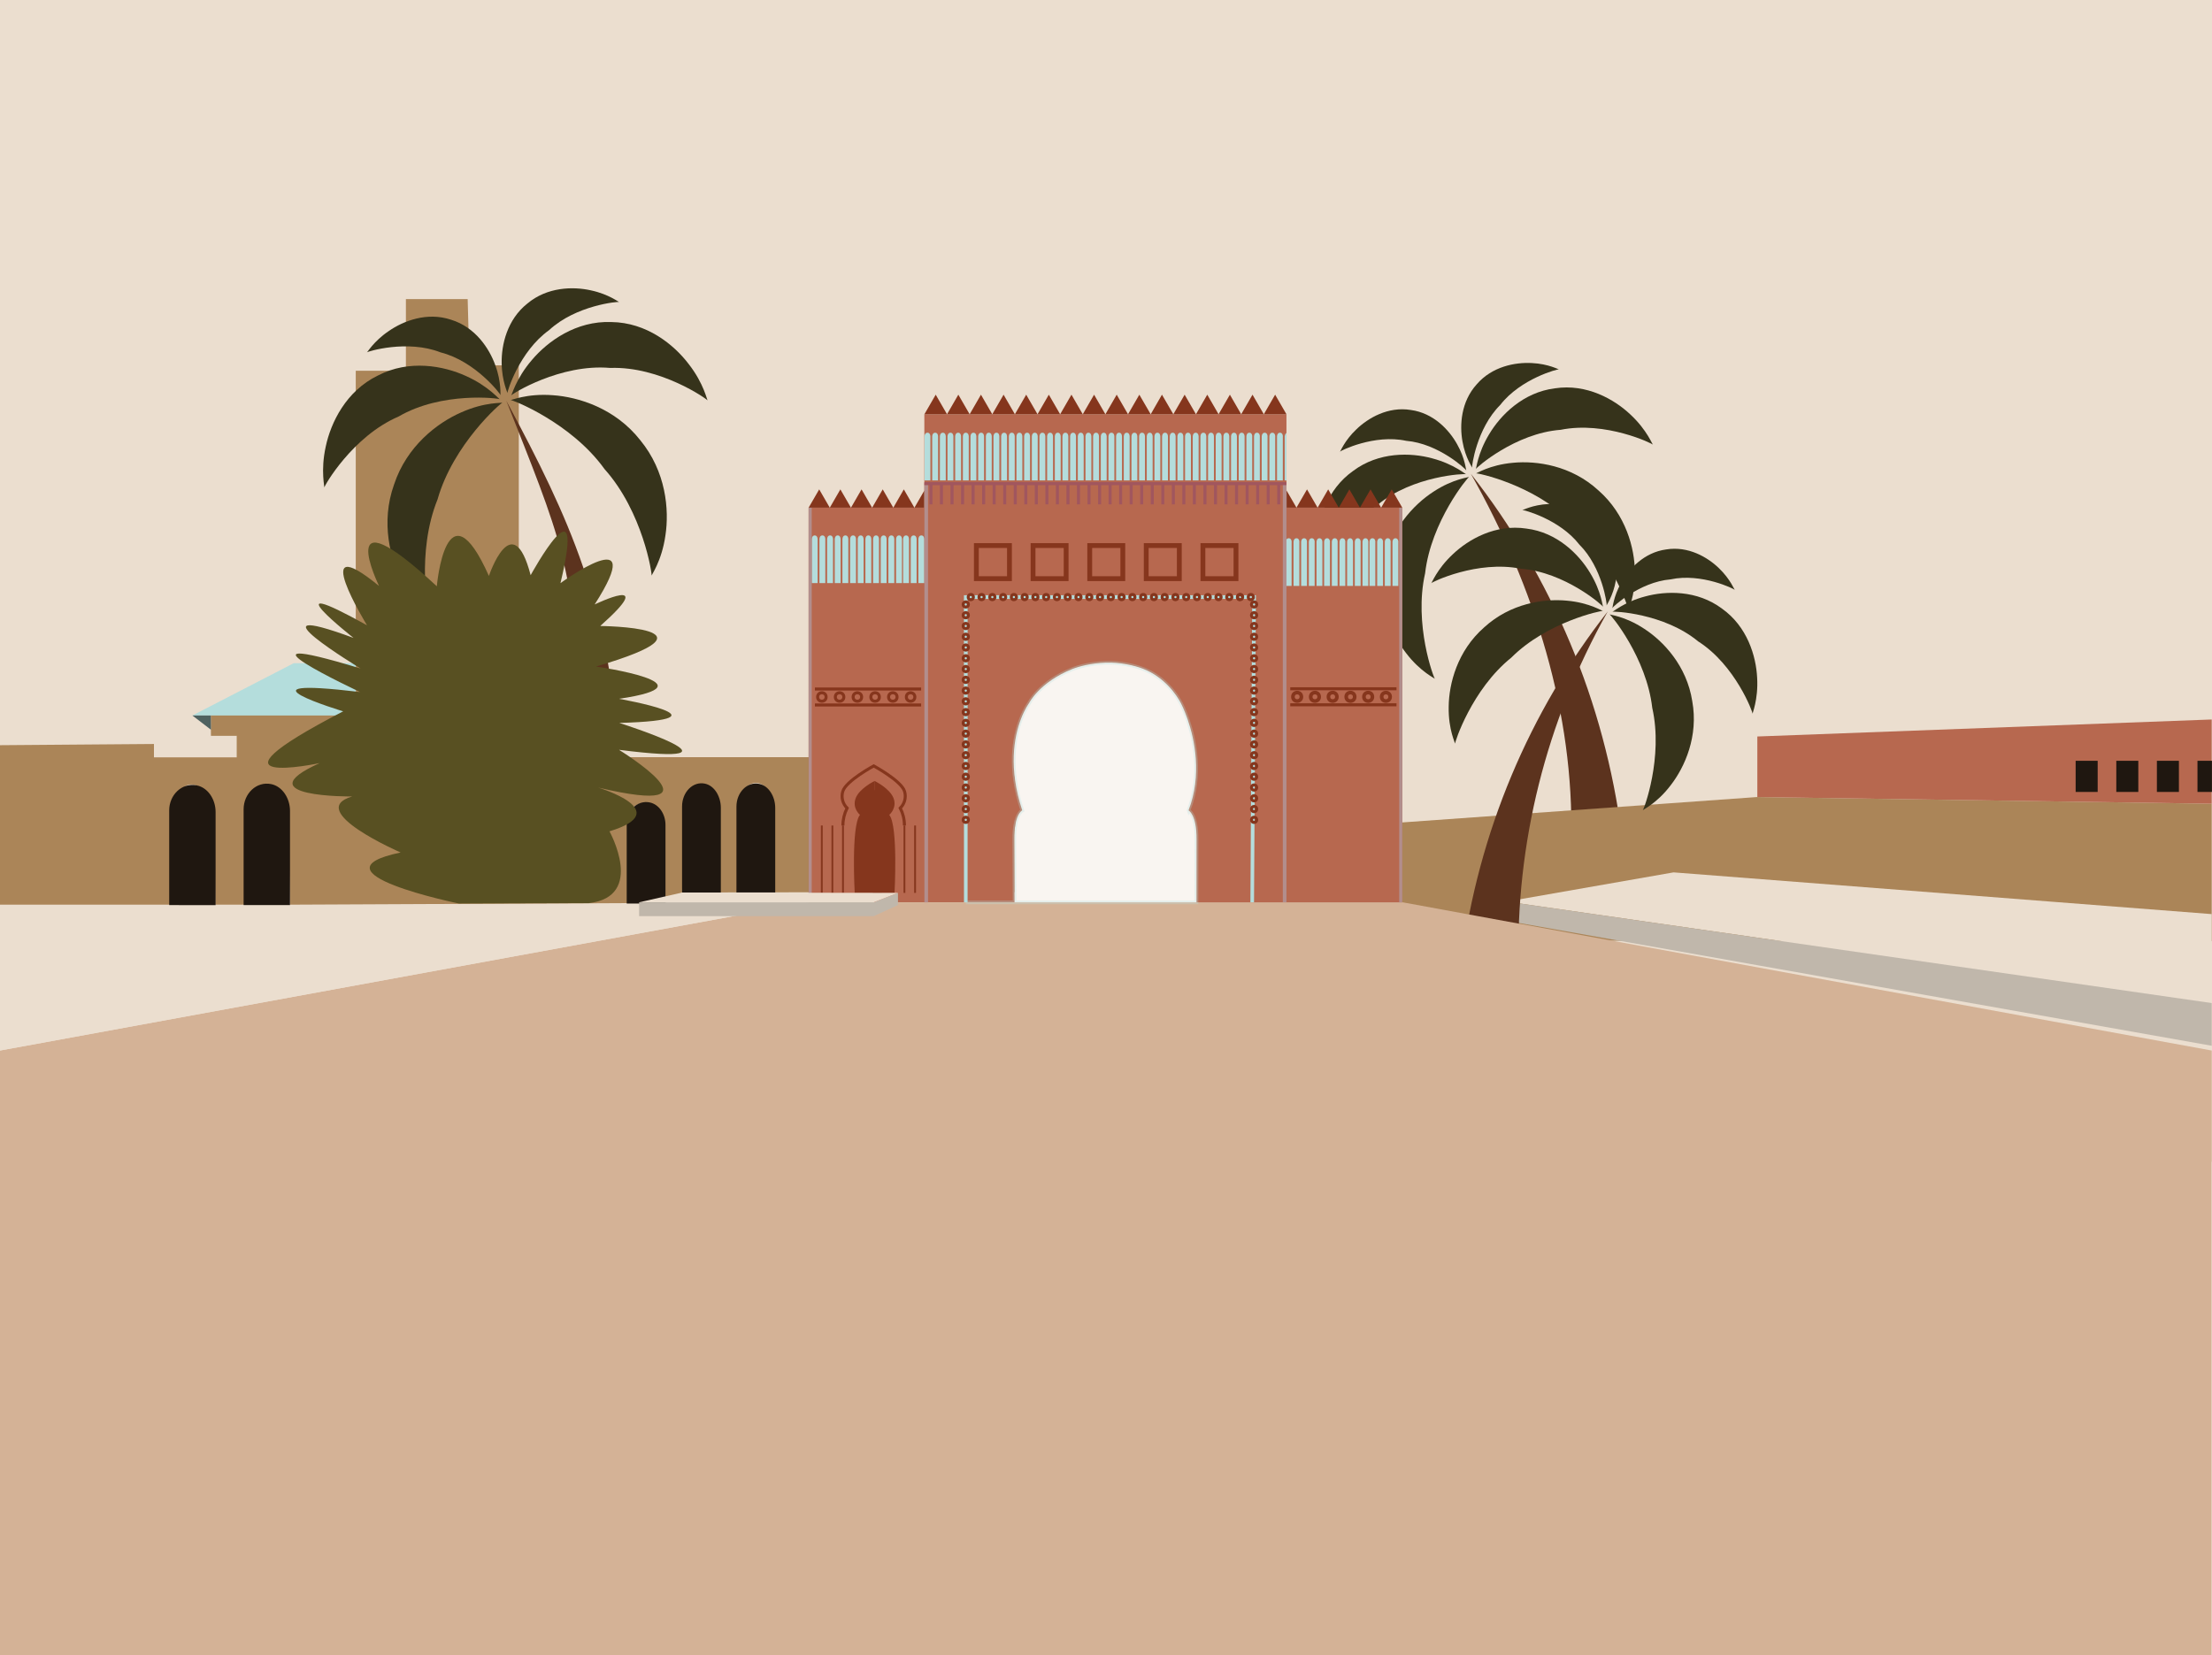 <?xml version="1.0" encoding="utf-8"?>
<!-- Generator: Adobe Illustrator 25.0.1, SVG Export Plug-In . SVG Version: 6.00 Build 0)  -->
<svg version="1.1" id="Calque_1" xmlns="http://www.w3.org/2000/svg" xmlns:xlink="http://www.w3.org/1999/xlink" x="0px" y="0px"
	 viewBox="0 0 3656.6 2736.9" style="enable-background:new 0 0 3656.6 2736.9;" xml:space="preserve">
<style type="text/css">
	.st0{fill:none;}
	.st1{fill:#EBDECF;}
	.st2{fill:#5C331E;}
	.st3{fill:#36331B;}
	.st4{fill:#AB8558;}
	.st5{fill:#C0B7AB;}
	.st6{fill:#B7684F;}
	.st7{fill:#1F1710;}
	.st8{fill:#D4B296;}
	.st9{fill:#B4DDDC;}
	.st10{fill:#4E6160;}
	.st11{opacity:0.3;fill:#EBDECF;stroke:#B4DDDC;stroke-width:6;stroke-miterlimit:10;}
	.st12{fill:none;stroke:#B4DDDC;stroke-width:6;stroke-miterlimit:10;}
	.st13{fill:none;stroke:#85361D;stroke-width:5;stroke-miterlimit:10;}
	.st14{fill:none;stroke:#86361D;stroke-width:6;stroke-miterlimit:10;}
	.st15{fill:none;stroke:#86361D;stroke-width:5;stroke-miterlimit:10;}
	.st16{fill:none;stroke:#86361D;stroke-width:8;stroke-miterlimit:10;}
	.st17{fill:#85361D;}
	.st18{fill:none;stroke:#85361D;stroke-width:3;stroke-miterlimit:10;}
	.st19{fill:none;stroke:#A1565E;stroke-width:2;stroke-miterlimit:10;}
	.st20{fill:none;stroke:#B28E8D;stroke-width:6;stroke-miterlimit:10;}
	.st21{fill:none;stroke:#B28E8D;stroke-width:5;stroke-miterlimit:10;}
	.st22{fill:none;stroke:#A1565E;stroke-width:5;stroke-miterlimit:10;}
	.st23{fill:#585022;}
</style>
<g id="Calque_2_1_">
	<g id="Calque_2-2">
		<path class="st0" d="M2227.1,1189.7v598.9h-800v-598.9h260.4c-10.9,28.9-20.8,80.2,2.4,150.3c0,0-8.1,3.9-11.6,24.7
			c-1.1,6.2-1.7,13.8-1.6,23.3l0.4,87.2l0.1,16.8h-80.7v0h381.4l0.1-104c0.3-41.5-13.3-48.1-13.3-48.1
			c22.8-58.8,9.9-117.5-1.4-150.3H2227.1z"/>
		<path class="st1" d="M0,0v1921.1h3656.6V0H0z M1596.5,1492h80.7l-0.1-16.8l-0.4-87.2c-0.1-9.5,0.6-17.2,1.6-23.3
			c3.5-20.8,11.6-24.7,11.6-24.7c-23.2-70.1-13.3-121.4-2.4-150.3c6.7-17.8,13.8-27.1,13.8-27.1s16.7-34.3,71.3-56.2
			c11.3-4.5,31-9.7,55.7-10.6c22.4-0.8,46.8,4.4,61.7,10.3c35.3,13.8,55.1,42.9,62.5,57.3c0,0,5.2,9.9,10.9,26.4
			c11.2,32.8,24.2,91.5,1.4,150.3c0,0,13.6,6.6,13.3,48.1l-0.1,104L1596.5,1492L1596.5,1492z"/>
		<path class="st2" d="M2431.5,783.5c106.1,188.1,170.7,397.5,165.8,604.6c32.5-1.8,51.4-3.6,83.9-5.4
			C2652.6,1159.8,2564.7,953.4,2431.5,783.5z"/>
		<path class="st3" d="M2372.2,1122.8c-2-1-35.5-90.6-16.4-174.8c9.8-85.8,70.9-159.4,73.1-159.7c0.6,1.1-25.9,2.7-59.4,24.8
			c-32.7,21.2-72.4,63.2-81.9,123.3c-10.9,59.9,12.8,112.5,36.7,143.4C2348.6,1111.8,2373.1,1121.9,2372.2,1122.8z"/>
		<path class="st3" d="M2184.7,958.3c-0.8-2.1,29.4-83.3,92.9-123.8c58.1-48,144.6-51.8,146.3-50.3c-0.3,1.1-19.7-16.7-56.3-26.3
			c-35.5-9.7-88.3-11.1-130.8,20.8c-43.4,30.7-58.3,81.2-60,118C2174.8,934.4,2185.9,958.3,2184.7,958.3z"/>
		<path class="st3" d="M2215,746.9c0.6-1.5,56.9-29.4,109.5-18c53.6,4.4,99.4,47.4,99.5,49.1c-0.7,0.5-1.5-19.2-15.2-43.3
			c-13.1-23.7-39.1-51.8-76.7-56.8c-37.4-6.1-70.5,13.2-89.9,32C2222,729,2215.5,747.6,2215,746.9z"/>
		<path class="st3" d="M2692,1009.4c1-2-28.6-93-95.9-147.1c-61-61.1-154.6-80.7-156.6-79.6c0.3,1.2,21.9-14,61.9-17.5
			c38.8-3.7,96,4.4,140.8,45.6c45.8,40.1,60,96.1,60.4,135.1C2703.6,986,2690.7,1009.2,2692,1009.4z"/>
		<path class="st3" d="M2732.7,735.5c-0.9-2.1-78.9-39.7-152.8-24.8c-75.1,5.6-140.1,62.9-140.4,65.1c1,0.6,2.6-25.7,22.3-58
			c18.9-31.6,56-69.1,108.6-75.7c52.5-8,98.3,18.2,125,43.5C2723.2,711.5,2731.9,736.4,2732.7,735.5z"/>
		<path class="st3" d="M2577.3,610.7c-1.5-0.8-63.4,15.2-97.3,58.9c-39.2,39-47.4,102.4-46.5,103.8c0.8-0.1-11.1-15.8-15.9-43.4
			c-4.9-26.9-2.6-65.8,23.6-94.6c25.4-29.5,63.7-36.6,91-35.1C2560.3,601.6,2577.3,611.6,2577.3,610.7z"/>
		<polygon class="st4" points="3656.1,1556.2 2318.1,1555.3 2316.9,1360 2905,1317.9 3656.1,1329 		"/>
		<polygon class="st1" points="3656.1,1658.6 2490.6,1490.8 2766.5,1442.5 3656.1,1511.5 		"/>
		<polygon class="st5" points="2486.5,1521.8 2905,1596 3656.1,1729.2 3656.1,1658.6 2490.6,1490.8 		"/>
		<path class="st3" d="M2715.4,1340.1c2-1,34.4-87.9,15.9-169.6c-9.5-83.2-68.7-154.6-70.9-154.9c-0.5,1.1,25.1,2.6,57.6,24.1
			c31.8,20.6,70.3,61.2,79.4,119.6c10.6,58.1-12.4,109.2-35.6,139.1C2738.3,1329.4,2714.6,1339.2,2715.4,1340.1z"/>
		<path class="st3" d="M2897.2,1180.5c0.8-2-28.5-80.8-90.1-120c-56.3-46.6-140.3-50.2-142-48.8c0.3,1.1,19.1-16.2,54.6-25.5
			c34.5-9.4,85.6-10.7,126.8,20.1c42,29.7,56.5,78.8,58.2,114.5C2906.8,1157.4,2896.1,1180.6,2897.2,1180.5z"/>
		<path class="st3" d="M2867.9,975.5c-0.6-1.5-55.2-28.5-106.2-17.5c-52,4.3-96.4,46-96.5,47.6c0.7,0.4,1.5-18.6,14.8-42
			c12.7-22.9,37.9-50.2,74.4-55.1c36.3-5.9,68.4,12.8,87.2,31.1C2861,958.2,2867.3,976.2,2867.9,975.5z"/>
		<path class="st3" d="M2405.3,1230.1c-0.9-2,27.7-90.2,93-142.7c59.2-59.3,150-78.3,151.8-77.2c-0.3,1.2-21.3-13.6-60.1-17
			c-37.7-3.6-93.1,4.3-136.6,44.2c-44.4,38.9-58.2,93.2-58.6,131C2394,1207.5,2406.5,1229.9,2405.3,1230.1z"/>
		<path class="st3" d="M2365.8,964.5c0.8-2,76.5-38.5,148.2-24.1c72.9,5.4,135.9,61,136.2,63.2c-1,0.6-2.5-24.9-21.6-56.2
			c-18.3-30.6-54.3-67.1-105.4-73.4c-50.9-7.7-95.4,17.6-121.3,42.2C2374.9,941.2,2366.5,965.3,2365.8,964.5z"/>
		<path class="st3" d="M2516.4,843.4c1.4-0.7,61.5,14.8,94.4,57.1c38,37.8,46,99.3,45.1,100.7c-0.8-0.1,10.8-15.3,15.4-42.1
			c4.7-26.1,2.5-63.8-22.9-91.7c-24.6-28.7-61.8-35.5-88.2-34C2532.9,834.6,2516.5,844.2,2516.4,843.4z"/>
		<path class="st2" d="M2657.8,1011c-102.9,182.5-152.3,385.6-147.5,586.4l-94.7-5.2C2443.4,1375.9,2528.7,1175.8,2657.8,1011z"/>
		<polygon class="st6" points="2905,1217.8 3656.1,1189.7 3656.1,1329 2905,1317.9 		"/>
		<rect x="3632.6" y="1258" class="st7" width="23.9" height="51.5"/>
		<rect x="3565.5" y="1258" class="st7" width="36.4" height="51.5"/>
		<rect x="3498.4" y="1258" class="st7" width="36.4" height="51.5"/>
		<rect x="3431.2" y="1258" class="st7" width="36.4" height="51.5"/>
		<polygon class="st8" points="3656.1,1737.1 3656.1,2736.9 0,2736.9 0,1737.1 1212.4,1514.9 1337.4,1492 2318.7,1492 
			2428.7,1512.2 2510.9,1527.3 2665.4,1555.6 2665.4,1555.6 		"/>
		<polygon class="st1" points="0.1,1496.8 1337.4,1492 0,1737.1 		"/>
		<path class="st4" d="M1676.7,1388l0.4,87.2l-80.6,0.1l-65.5,0.1l-18.3,0l-17.7,0l-16.3,0l-20.8,0l-12.1,0h-0.1l-8,0l-10.6,0
			l-14.3,0l-19.4,0l-17.5,0l-17.5,0l-19.2,0h-2.6l-57.1,0.1v0l-0.1-124.9l-2.5-27.2c0,0-4.4-17.8-16-25.4c0,0,0,0,0,0
			c-3.1-2-6.6-3.3-10.7-3.4c-4.2-0.1-7.9,1-11.1,2.9c0,0,0,0,0,0c-12.1,6.9-17.8,23.5-17.8,23.5l-2.4,154.6v0l-30,0.1v0l-0.7-156.4
			c0,0-7.8-22.1-27.8-22.1c-20,0-30,22.1-30,22.1l-2.8,154.8l0,1.6v0l-25.1,16.1l-1.3,0.8h0l-1,0.7l0,0l0-0.7l0-0.8l-0.2-9.9
			l-3-122.8c0,0-3.6-31.2-27.8-31.9c-8.4-0.2-14.6,2.1-19.2,5.2c-0.1,0-0.1,0.1-0.2,0.1c-0.5,0.3-1,0.7-1.4,1
			c-7.5,5.9-9.9,13.7-9.9,13.7l0,1.3c0,0,0,0,0,0l-0.1,13l-1.3,131.3v0.5h-0.8l-556.6,2.6h0l0-1.1l-3.4-137.1c0,0,1.4-61.2-36.5-60
			c-39.5,1.2-33.3,53.9-33.3,53.9l-1.9,143.5l0,0.8h-48.7l0-0.6l-1.4-157.9c0,0-10.9-34.3-32.6-39.5c-1.6-0.4-3.3-0.6-5-0.7
			c-3.6-0.1-6.9,0.8-9.8,2.4c0,0,0,0,0,0c-16.8,9.5-20.9,43.4-20.9,43.4l-4.4,152.6l0,0.3H0v-263.7l254.5-2v22.1h136.8v-35.6h-42.6
			l-0.1-10.4v0l-0.1-23.4l0-6.2l209.8-3.6h0l29.8-0.5V613h82.9V494.6h102.1l1.3,48.3l1.7,61.2h81.5v568.6h138v79.3h675.6l0.4,32
			l5.3-0.1l1.4,80.7C1677.3,1370.8,1676.6,1378.5,1676.7,1388z"/>
		<polygon class="st9" points="588.2,1096.6 485.6,1096.6 318,1183.1 348.5,1183.1 588.2,1183.1 		"/>
		<polygon class="st10" points="348.7,1206.6 318,1183.1 348.5,1183.1 		"/>
		<path class="st7" d="M279.7,1496.6V1340c0-25.8,21.2-46.2,45.4-41.4c18.6,3.7,31.3,23.1,31.3,44v154.1L279.7,1496.6z"/>
		<path class="st7" d="M402.7,1496.6v-158.3c0-26.1,21.2-46.6,45.4-41.8c18.6,3.7,31.3,23.4,31.3,44.4v155.7L402.7,1496.6z"/>
		<path class="st7" d="M1036,1494v-132.2c0-21.8,17.7-39,37.9-35c15.6,3.1,26.2,19.5,26.2,37.1V1494H1036z"/>
		<path class="st7" d="M1281.5,1475.7v-139.7c0-18.9-10.6-36.5-26.2-39.8c-20.2-4.3-37.9,14.2-37.9,37.5v142L1281.5,1475.7z"/>
		<path class="st7" d="M1127.5,1475.9h64.1v-140.1c0-19-10.6-36.6-26.2-40c-20.2-4.3-37.9,14.2-37.9,37.6V1475.9L1127.5,1475.9z"/>
		<path class="st6" d="M2318,839.5v652.6h-340.1v0l0.1-104c0.3-41.5-13.3-48.1-13.3-48.1c22.8-58.8,9.9-117.5-1.4-150.3
			c-5.7-16.5-10.9-26.4-10.9-26.4c-7.4-14.4-27.2-43.4-62.5-57.3c-14.9-5.9-39.3-11.1-61.7-10.3c-24.7,0.9-44.3,6.1-55.7,10.6
			c-54.5,21.9-71.3,56.2-71.3,56.2s-7.1,9.3-13.8,27.1c-10.9,28.9-20.8,80.2,2.4,150.3c0,0-8.1,3.9-11.6,24.7
			c-1.1,6.2-1.7,13.8-1.6,23.3l0.4,87.2l0.1,16.8h-340.5V839.5h191.4V685h598.6v154.5H2318z"/>
		<path class="st9" d="M2108.1,721.5c0,0-0.1-6-4.8-6s-4.9,6-4.9,6v72.9h9.6V721.5z"/>
		<path class="st9" d="M1538,721.5c0,0,0-6-4.8-6s-4.9,6-4.9,6v72.9h9.7V721.5z"/>
		<path class="st9" d="M1550.7,721.5c0,0,0-6-4.8-6s-4.9,6-4.9,6v72.9h9.7V721.5z"/>
		<path class="st9" d="M1563.4,721.5c0,0,0-6-4.8-6s-4.9,6-4.9,6v72.9h9.7V721.5z"/>
		<path class="st9" d="M1576,721.5c0,0,0-6-4.8-6s-4.9,6-4.9,6v72.9h9.7V721.5z"/>
		<path class="st9" d="M1588.7,721.5c0,0,0-6-4.8-6s-4.9,6-4.9,6v72.9h9.7V721.5z"/>
		<path class="st9" d="M1601.4,721.5c0,0,0-6-4.8-6s-4.9,6-4.9,6v72.9h9.7V721.5z"/>
		<path class="st9" d="M1614,721.5c0,0,0-6-4.8-6s-4.9,6-4.9,6v72.9h9.7V721.5z"/>
		<path class="st9" d="M1626.7,721.5c0,0,0-6-4.8-6s-4.9,6-4.9,6v72.9h9.7V721.5z"/>
		<path class="st9" d="M1639.4,721.5c0,0,0-6-4.8-6s-4.9,6-4.9,6v72.9h9.7V721.5z"/>
		<path class="st9" d="M1652,721.5c0,0,0-6-4.8-6s-4.9,6-4.9,6v72.9h9.7V721.5z"/>
		<path class="st9" d="M1664.7,721.5c0,0,0-6-4.8-6s-4.9,6-4.9,6v72.9h9.7V721.5z"/>
		<path class="st9" d="M1677.4,721.5c0,0,0-6-4.8-6s-4.9,6-4.9,6v72.9h9.7V721.5z"/>
		<path class="st9" d="M1377,891.3c0,0,0-6-4.8-6s-4.9,6-4.9,6v72.9h9.7V891.3z"/>
		<path class="st9" d="M1389.6,891.3c0,0-0.1-6-4.8-6s-4.9,6-4.9,6v72.9h9.7V891.3z"/>
		<path class="st9" d="M1364.3,891.3c0,0,0-6-4.8-6s-4.9,6-4.9,6v72.9h9.7V891.3z"/>
		<path class="st9" d="M1351.6,891.3c0,0-0.1-6-4.8-6s-4.9,6-4.9,6v72.9h9.7V891.3z"/>
		<path class="st9" d="M1402.3,891.3c0,0,0-6-4.8-6s-4.9,6-4.9,6v72.9h9.7V891.3z"/>
		<path class="st9" d="M1415,891.3c0,0,0-6-4.8-6s-4.9,6-4.9,6v72.9h9.7V891.3z"/>
		<path class="st9" d="M1427.6,891.3c0,0-0.1-6-4.8-6s-4.9,6-4.9,6v72.9h9.7V891.3z"/>
		<path class="st9" d="M1440.3,891.3c0,0,0-6-4.8-6s-4.9,6-4.9,6v72.9h9.7V891.3z"/>
		<path class="st9" d="M1453,891.3c0,0,0-6-4.8-6s-4.9,6-4.9,6v72.9h9.7V891.3z"/>
		<path class="st9" d="M1465.6,891.3c0,0,0-6-4.8-6s-4.9,6-4.9,6v72.9h9.7V891.3z"/>
		<path class="st9" d="M1478.3,891.3c0,0,0-6-4.8-6s-4.9,6-4.9,6v72.9h9.7V891.3z"/>
		<path class="st9" d="M1491,891.3c0,0,0-6-4.8-6s-4.9,6-4.9,6v72.9h9.7V891.3z"/>
		<path class="st9" d="M1502.6,891.3c0,0,0-6-4.8-6s-4.9,6-4.9,6v72.9h9.7V891.3z"/>
		<path class="st9" d="M1515.2,891.3c0,0,0-6-4.8-6s-4.9,6-4.9,6v72.9h9.7V891.3z"/>
		<path class="st9" d="M1527.9,891.3c0,0-0.1-6-4.8-6s-4.9,6-4.9,6v72.9h9.7V891.3z"/>
		<path class="st9" d="M2148,896c0,0,0-6-4.8-6s-4.9,6-4.9,6v72.9h9.6V896z"/>
		<path class="st9" d="M2135.2,896c0,0,0-6-4.8-6s-4.9,6-4.9,6v72.9h9.6V896z"/>
		<path class="st9" d="M2160.6,896c0,0,0-6-4.8-6s-4.9,6-4.9,6v72.9h9.6V896z"/>
		<path class="st9" d="M2173.3,896c0,0,0-6-4.8-6s-4.9,6-4.9,6v72.9h9.6V896z"/>
		<path class="st9" d="M2186,896c0,0-0.1-6-4.8-6s-4.9,6-4.9,6v72.9h9.7V896z"/>
		<path class="st9" d="M2198.6,896c0,0,0-6-4.8-6s-4.9,6-4.9,6v72.9h9.6V896z"/>
		<path class="st9" d="M2211.3,896c0,0,0-6-4.8-6s-4.9,6-4.9,6v72.9h9.6V896z"/>
		<path class="st9" d="M2224,896c0,0-0.1-6-4.8-6s-4.9,6-4.9,6v72.9h9.6V896z"/>
		<path class="st9" d="M2236.6,896c0,0-0.1-6-4.8-6s-4.9,6-4.9,6v72.9h9.7V896z"/>
		<path class="st9" d="M2249.3,896c0,0,0-6-4.8-6s-4.9,6-4.9,6v72.9h9.6V896z"/>
		<path class="st9" d="M2262,896c0,0-0.1-6-4.8-6s-4.9,6-4.9,6v72.9h9.6V896z"/>
		<path class="st9" d="M2273.6,896c0,0,0-6-4.8-6s-4.9,6-4.9,6v72.9h9.6V896z"/>
		<path class="st9" d="M2286.3,896c0,0-0.1-6-4.8-6s-4.9,6-4.9,6v72.9h9.6V896z"/>
		<path class="st9" d="M2298.9,896c0,0,0-6-4.8-6s-4.9,6-4.9,6v72.9h9.6V896z"/>
		<path class="st9" d="M2311.6,896c0,0,0-6-4.8-6s-4.9,6-4.9,6v72.9h9.6V896z"/>
		<line class="st0" x1="1430.7" y1="896" x2="1430.7" y2="968.9"/>
		<path class="st9" d="M1690,721.5c0,0,0-6-4.8-6s-4.9,6-4.9,6v72.9h9.7V721.5z"/>
		<path class="st9" d="M1702.7,721.5c0,0,0-6-4.8-6s-4.9,6-4.9,6v72.9h9.7V721.5z"/>
		<path class="st9" d="M1715.4,721.5c0,0,0-6-4.8-6s-4.9,6-4.9,6v72.9h9.7V721.5z"/>
		<path class="st9" d="M1728,721.5c0,0,0-6-4.8-6s-4.9,6-4.9,6v72.9h9.7V721.5z"/>
		<path class="st9" d="M1740.7,721.5c0,0,0-6-4.8-6s-4.9,6-4.9,6v72.9h9.7V721.5z"/>
		<path class="st9" d="M1753.4,721.5c0,0-0.1-6-4.8-6s-4.9,6-4.9,6v72.9h9.7V721.5z"/>
		<path class="st9" d="M1766,721.5c0,0,0-6-4.8-6s-4.9,6-4.9,6v72.9h9.7V721.5z"/>
		<path class="st9" d="M1778.7,721.5c0,0,0-6-4.8-6s-4.9,6-4.9,6v72.9h9.7V721.5z"/>
		<path class="st9" d="M1791.4,721.5c0,0-0.1-6-4.8-6s-4.9,6-4.9,6v72.9h9.7V721.5z"/>
		<path class="st9" d="M1804.1,721.5c0,0,0-6-4.8-6s-4.9,6-4.9,6v72.9h9.7V721.5z"/>
		<path class="st9" d="M1816.7,721.5c0,0,0-6-4.8-6s-4.9,6-4.9,6v72.9h9.7V721.5z"/>
		<path class="st9" d="M1829.4,721.5c0,0-0.1-6-4.8-6s-4.9,6-4.9,6v72.9h9.7V721.5z"/>
		<path class="st9" d="M1842.1,721.5c0,0,0-6-4.8-6s-4.9,6-4.9,6v72.9h9.7V721.5z"/>
		<path class="st9" d="M1854.7,721.5c0,0,0-6-4.8-6s-4.9,6-4.9,6v72.9h9.7V721.5z"/>
		<path class="st9" d="M1867.4,721.5c0,0,0-6-4.8-6s-4.9,6-4.9,6v72.9h9.7V721.5z"/>
		<path class="st9" d="M1880.1,721.5c0,0,0-6-4.8-6s-4.9,6-4.9,6v72.9h9.7V721.5z"/>
		<path class="st9" d="M1892.7,721.5c0,0,0-6-4.8-6s-4.9,6-4.9,6v72.9h9.7V721.5z"/>
		<path class="st9" d="M1905.4,721.5c0,0-0.1-6-4.8-6s-4.9,6-4.9,6v72.9h9.7V721.5z"/>
		<path class="st9" d="M1918.1,721.5c0,0,0-6-4.8-6s-4.9,6-4.9,6v72.9h9.7V721.5z"/>
		<path class="st9" d="M1930.7,721.5c0,0,0-6-4.8-6s-4.9,6-4.9,6v72.9h9.7V721.5z"/>
		<path class="st9" d="M1943.4,721.5c0,0-0.1-6-4.8-6s-4.9,6-4.9,6v72.9h9.7V721.5z"/>
		<path class="st9" d="M1956.1,721.5c0,0,0-6-4.8-6s-4.9,6-4.9,6v72.9h9.7V721.5z"/>
		<path class="st9" d="M1968.7,721.5c0,0,0-6-4.8-6s-4.9,6-4.9,6v72.9h9.7V721.5z"/>
		<path class="st9" d="M1981.4,721.5c0,0-0.1-6-4.8-6s-4.9,6-4.9,6v72.9h9.7V721.5z"/>
		<path class="st9" d="M1994.1,721.5c0,0,0-6-4.8-6s-4.9,6-4.9,6v72.9h9.7V721.5z"/>
		<path class="st9" d="M2006.7,721.5c0,0,0-6-4.8-6s-4.9,6-4.9,6v72.9h9.7V721.5z"/>
		<path class="st9" d="M2019.4,721.5c0,0,0-6-4.8-6s-4.9,6-4.9,6v72.9h9.7V721.5z"/>
		<path class="st9" d="M2032.1,721.5c0,0,0-6-4.8-6s-4.9,6-4.9,6v72.9h9.7V721.5z"/>
		<path class="st9" d="M2044.7,721.5c0,0,0-6-4.8-6s-4.9,6-4.9,6v72.9h9.7V721.5z"/>
		<path class="st9" d="M2057.4,721.5c0,0-0.1-6-4.8-6s-4.9,6-4.9,6v72.9h9.7V721.5z"/>
		<path class="st9" d="M2070.1,721.5c0,0,0-6-4.8-6s-4.9,6-4.9,6v72.9h9.6V721.5z"/>
		<path class="st9" d="M2082.7,721.5c0,0,0-6-4.8-6s-4.9,6-4.9,6v72.9h9.6V721.5z"/>
		<path class="st9" d="M2095.4,721.5c0,0-0.1-6-4.8-6s-4.9,6-4.9,6v72.9h9.6V721.5z"/>
		<path class="st9" d="M2120.7,721.5c0,0,0-6-4.8-6s-4.9,6-4.9,6v72.9h9.6V721.5z"/>
		<path class="st9" d="M2126.6,716v78.4h-2.9v-72.9C2123.8,721.5,2123.9,717.5,2126.6,716C2126.6,716,2126.6,716,2126.6,716z"/>
		<path class="st11" d="M1978,1388.1l-0.1,104h-381.4v0h80.7l-0.1-16.8l-0.4-87.2c-0.1-9.5,0.6-17.2,1.6-23.3
			c3.5-20.8,11.6-24.7,11.6-24.7c-23.2-70.1-13.3-121.4-2.4-150.3c6.7-17.8,13.8-27.1,13.8-27.1s16.7-34.3,71.3-56.2
			c11.3-4.5,31-9.7,55.7-10.6c22.4-0.8,46.8,4.4,61.7,10.3c35.3,13.8,55.1,42.9,62.5,57.3c0,0,5.2,9.9,10.9,26.4
			c11.2,32.8,24.2,91.5,1.4,150.3C1964.7,1340,1978.3,1346.6,1978,1388.1z"/>
		<polyline class="st12" points="2070,1492 2070.8,1359.2 2070.9,1351.9 2070.9,1341.4 2071,1334.1 2071.1,1323.7 2071.1,1316.2 
			2071.1,1305.9 2071.2,1298.3 2071.3,1288.2 2071.3,1280.5 2071.4,1270.4 2071.4,1262.6 2071.5,1252.7 2071.5,1244.8 
			2071.6,1234.9 2071.6,1226.9 2071.7,1217.2 2071.7,1209.1 2071.8,1199.4 2071.9,1191.2 2071.9,1189.7 2071.9,1181.6 2072,1173.4 
			2072,1163.8 2072.1,1155.6 2072.1,1146.1 2072.2,1137.8 2072.2,1128.3 2072.3,1119.9 2072.3,1110.5 2072.4,1102.1 2072.4,1092.7 
			2072.5,1084.3 2072.6,1074.9 2072.6,1066.5 2072.7,1057.1 2072.7,1048.7 2072.8,1039.3 2072.8,1030.8 2072.9,1021.5 2072.9,1013 
			2073,1003.7 2073,995.2 2073.1,987.3 2072,987.3 2063.4,987.3 2054.2,987.3 2054.2,987.3 2045.7,987.3 2045.6,987.3 2036.4,987.3 
			2027.8,987.3 2018.6,987.3 2010,987.3 2000.8,987.3 1992.2,987.3 1982.9,987.3 1974.4,987.3 1965.2,987.3 1956.6,987.3 
			1947.3,987.3 1938.8,987.3 1929.5,987.3 1921,987.3 1911.7,987.3 1903.2,987.3 1893.9,987.3 1885.4,987.3 1876.1,987.3 
			1867.6,987.3 1858.3,987.3 1849.8,987.3 1840.5,987.3 1832,987.3 1822.7,987.3 1814.2,987.3 1804.9,987.3 1796.4,987.3 
			1787.1,987.3 1778.6,987.3 1769.3,987.3 1760.8,987.3 1751.5,987.3 1743,987.3 1733.7,987.3 1725.2,987.3 1715.9,987.3 
			1707.4,987.3 1698.1,987.3 1689.6,987.3 1680.3,987.3 1671.8,987.3 1662.5,987.3 1654,987.3 1644.7,987.3 1636.2,987.3 
			1626.9,987.3 1618.3,987.3 1609.1,987.3 1600.5,987.3 1596.5,987.3 1596.5,995.2 1596.5,1003.7 1596.5,1013 1596.5,1021.5 
			1596.5,1030.8 1596.5,1039.3 1596.5,1048.6 1596.5,1057.2 1596.5,1066.4 1596.5,1075 1596.5,1084.2 1596.5,1092.8 1596.5,1102.1 
			1596.5,1110.6 1596.5,1119.8 1596.5,1128.4 1596.5,1137.7 1596.5,1146.2 1596.5,1155.5 1596.5,1164 1596.5,1173.3 1596.5,1181.8 
			1596.5,1189.7 1596.5,1191.1 1596.5,1199.6 1596.5,1208.9 1596.5,1217.4 1596.5,1226.7 1596.5,1235.2 1596.5,1244.5 
			1596.5,1252.1 1596.5,1253 1596.5,1262.3 1596.5,1270.8 1596.5,1280.1 1596.5,1288.6 1596.5,1297.9 1596.5,1306.4 1596.5,1315.7 
			1596.5,1324.2 1596.5,1333.5 1596.5,1342 1596.5,1351.3 1596.5,1359.8 1596.5,1475.3 1596.5,1492 		"/>
		<circle class="st13" cx="1596.5" cy="1355.6" r="4.3"/>
		<circle class="st13" cx="1596.5" cy="1337.8" r="4.3"/>
		<circle class="st13" cx="1596.5" cy="1320" r="4.3"/>
		<circle class="st13" cx="1596.5" cy="1302.2" r="4.3"/>
		<circle class="st13" cx="1596.5" cy="1284.3" r="4.3"/>
		<circle class="st13" cx="1596.5" cy="1266.6" r="4.3"/>
		<circle class="st13" cx="1596.5" cy="1248.7" r="4.3"/>
		<circle class="st13" cx="1596.5" cy="1230.9" r="4.3"/>
		<circle class="st13" cx="1596.5" cy="1213.1" r="4.3"/>
		<circle class="st13" cx="1596.5" cy="1195.3" r="4.3"/>
		<circle class="st13" cx="1596.5" cy="1177.5" r="4.3"/>
		<circle class="st13" cx="1596.5" cy="1159.7" r="4.3"/>
		<circle class="st13" cx="1596.5" cy="1141.9" r="4.3"/>
		<circle class="st13" cx="1596.5" cy="1124.1" r="4.3"/>
		<circle class="st13" cx="1596.5" cy="1106.3" r="4.3"/>
		<circle class="st13" cx="1596.5" cy="1088.5" r="4.3"/>
		<circle class="st13" cx="1596.5" cy="1070.7" r="4.3"/>
		<circle class="st13" cx="1596.5" cy="1052.9" r="4.3"/>
		<circle class="st13" cx="1596.5" cy="1035.1" r="4.3"/>
		<circle class="st13" cx="1596.5" cy="1017.3" r="4.3"/>
		<circle class="st13" cx="1596.5" cy="999.5" r="4.3"/>
		<circle class="st13" cx="2073.1" cy="1355.6" r="4.3"/>
		<circle class="st13" cx="2073.1" cy="1337.8" r="4.3"/>
		<circle class="st13" cx="2073.1" cy="1320" r="4.3"/>
		<circle class="st13" cx="2073.1" cy="1302.2" r="4.3"/>
		<circle class="st13" cx="2073.1" cy="1284.3" r="4.3"/>
		<circle class="st13" cx="2073.1" cy="1266.6" r="4.3"/>
		<circle class="st13" cx="2073.1" cy="1248.7" r="4.3"/>
		<circle class="st13" cx="2073.1" cy="1230.9" r="4.3"/>
		<circle class="st13" cx="2073.1" cy="1213.1" r="4.3"/>
		<circle class="st13" cx="2073.1" cy="1195.3" r="4.3"/>
		<circle class="st13" cx="2073.1" cy="1177.5" r="4.3"/>
		<circle class="st13" cx="2073.1" cy="1159.7" r="4.3"/>
		<circle class="st13" cx="2073.1" cy="1141.9" r="4.3"/>
		<circle class="st13" cx="2073.1" cy="1124.1" r="4.3"/>
		<circle class="st13" cx="2073.1" cy="1106.3" r="4.3"/>
		<circle class="st13" cx="2073.1" cy="1088.5" r="4.3"/>
		<circle class="st13" cx="2073.1" cy="1070.7" r="4.3"/>
		<circle class="st13" cx="2073.1" cy="1052.9" r="4.3"/>
		<circle class="st13" cx="2073.1" cy="1035.1" r="4.3"/>
		<circle class="st13" cx="2073.1" cy="1017.3" r="4.3"/>
		<circle class="st13" cx="2073.1" cy="999.5" r="4.3"/>
		<circle class="st13" cx="1604.8" cy="987.3" r="4.3"/>
		<circle class="st13" cx="1622.6" cy="987.3" r="4.3"/>
		<circle class="st13" cx="1640.4" cy="987.3" r="4.3"/>
		<circle class="st13" cx="1658.2" cy="987.3" r="4.3"/>
		<circle class="st13" cx="1676" cy="987.3" r="4.3"/>
		<circle class="st13" cx="1693.8" cy="987.3" r="4.3"/>
		<circle class="st13" cx="1711.6" cy="987.3" r="4.3"/>
		<circle class="st13" cx="1729.4" cy="987.3" r="4.3"/>
		<circle class="st13" cx="1747.2" cy="987.3" r="4.3"/>
		<circle class="st13" cx="1765" cy="987.3" r="4.3"/>
		<circle class="st13" cx="1782.8" cy="987.3" r="4.3"/>
		<circle class="st13" cx="1800.7" cy="987.3" r="4.3"/>
		<circle class="st13" cx="1818.4" cy="987.3" r="4.3"/>
		<circle class="st13" cx="1836.3" cy="987.3" r="4.3"/>
		<circle class="st13" cx="1854.1" cy="987.3" r="4.3"/>
		<circle class="st13" cx="1871.9" cy="987.3" r="4.3"/>
		<circle class="st13" cx="1889.7" cy="987.3" r="4.3"/>
		<circle class="st13" cx="1907.5" cy="987.3" r="4.3"/>
		<circle class="st13" cx="1925.3" cy="987.3" r="4.3"/>
		<circle class="st13" cx="1943.1" cy="987.3" r="4.3"/>
		<circle class="st13" cx="1960.9" cy="987.3" r="4.3"/>
		<circle class="st13" cx="1978.7" cy="987.3" r="4.3"/>
		<circle class="st13" cx="1996.5" cy="987.3" r="4.3"/>
		<circle class="st13" cx="2014.3" cy="987.3" r="4.3"/>
		<circle class="st13" cx="2032.1" cy="987.3" r="4.3"/>
		<circle class="st13" cx="2049.9" cy="987.3" r="4.3"/>
		<circle class="st13" cx="2067.7" cy="987.3" r="4.3"/>
		<path class="st13" d="M2049.9,991.6c-2.4,0-4.3-1.9-4.3-4.2s1.9-4.3,4.2-4.3c2.4,0,4.3,1.9,4.3,4.2c0,0,0,0,0,0"/>
		<circle class="st14" cx="2144.3" cy="1152.2" r="7"/>
		<circle class="st14" cx="2173.7" cy="1152.2" r="7"/>
		<circle class="st14" cx="2203" cy="1152.2" r="7"/>
		<circle class="st14" cx="2232.4" cy="1152.2" r="7"/>
		<circle class="st14" cx="2261.7" cy="1152.2" r="7"/>
		<circle class="st14" cx="2291" cy="1152.2" r="7"/>
		<line class="st15" x1="2132.9" y1="1138.9" x2="2308.5" y2="1138.9"/>
		<line class="st15" x1="2132.9" y1="1165.4" x2="2308.5" y2="1165.4"/>
		<rect x="1614" y="902.1" class="st16" width="54.7" height="54.7"/>
		<rect x="1707.7" y="902.1" class="st16" width="54.7" height="54.7"/>
		<rect x="1801.4" y="902.1" class="st16" width="54.7" height="54.7"/>
		<rect x="1894.8" y="902.1" class="st16" width="54.7" height="54.7"/>
		<rect x="1988.5" y="902.1" class="st16" width="54.7" height="54.7"/>
		<polygon class="st17" points="1546.8,652.6 1565.5,685 1528.1,685 		"/>
		<polygon class="st17" points="1584.2,652.6 1602.9,685 1565.5,685 		"/>
		<polygon class="st17" points="1621.6,652.6 1640.3,685 1602.9,685 		"/>
		<polygon class="st17" points="1659,652.6 1677.7,685 1640.3,685 		"/>
		<polygon class="st17" points="1696.4,652.6 1715.1,685 1677.7,685 		"/>
		<polygon class="st17" points="1733.8,652.6 1752.5,685 1715.1,685 		"/>
		<polygon class="st17" points="1771.2,652.6 1789.9,685 1752.5,685 		"/>
		<polygon class="st17" points="1808.6,652.6 1827.3,685 1789.9,685 		"/>
		<polygon class="st17" points="1846,652.6 1864.7,685 1827.3,685 		"/>
		<polygon class="st17" points="1883.4,652.6 1902.2,685 1864.7,685 		"/>
		<polygon class="st17" points="1920.8,652.6 1939.6,685 1902.2,685 		"/>
		<polygon class="st17" points="1958.3,652.6 1977,685 1939.6,685 		"/>
		<polygon class="st17" points="1995.7,652.6 2014.4,685 1977,685 		"/>
		<polygon class="st17" points="2033.1,652.6 2051.8,685 2014.4,685 		"/>
		<polygon class="st17" points="2070.5,652.6 2089.2,685 2051.8,685 		"/>
		<polygon class="st17" points="2107.9,652.6 2126.6,685 2089.2,685 		"/>
		<polygon class="st17" points="1354.2,809.2 1336.7,839.5 1371.7,839.5 		"/>
		<polygon class="st17" points="1389.2,809.2 1371.7,839.5 1406.7,839.5 		"/>
		<polygon class="st17" points="1424.2,809.2 1406.7,839.5 1441.7,839.5 		"/>
		<polygon class="st17" points="1459.2,809.2 1441.7,839.5 1476.7,839.5 		"/>
		<polygon class="st17" points="1494.1,809.2 1476.7,839.5 1511.6,839.5 		"/>
		<polygon class="st17" points="1511.6,839.5 1528,839.5 1528,811.1 		"/>
		<polygon class="st17" points="2300.6,809.2 2318.1,839.5 2283.1,839.5 		"/>
		<polygon class="st17" points="2265.6,809.2 2283.1,839.5 2248.1,839.5 		"/>
		<polygon class="st17" points="2230.6,809.2 2248.1,839.5 2213.1,839.5 		"/>
		<polygon class="st17" points="2195.6,809.2 2213.1,839.5 2178.1,839.5 		"/>
		<polygon class="st17" points="2160.6,809.2 2178.1,839.5 2143.1,839.5 		"/>
		<polygon class="st17" points="2143.2,839.5 2126.8,839.5 2126.8,811.1 		"/>
		<path class="st13" d="M1393.4,1365c0-10,2.4-19.8,6.9-28.8c-7.2-7.1-10-17.6-7.2-27.3c4.8-17.7,52.4-43.1,52.4-43.1"/>
		<path class="st13" d="M1495.1,1364.9c0-10-2.4-19.8-6.9-28.7c7.2-7.1,10-17.6,7.2-27.3c-4.8-17.7-52.1-43-52.1-43"/>
		<path class="st17" d="M1412.9,1476.5c0,0-6.2-111.2,8.7-129.1c0,0-13.2-10.8-7.2-27.3s31.5-28.8,31.5-28.8v185.3H1412.9z"/>
		<path class="st17" d="M1478.7,1476.5c0,0,6.2-111.2-8.7-129.1c0,0,13.2-10.8,7.2-27.3s-31.5-28.8-31.5-28.8v185.3H1478.7z"/>
		<rect x="1437.8" y="1306.4" class="st17" width="20.2" height="170.1"/>
		<line class="st18" x1="1495.1" y1="1476.4" x2="1495.1" y2="1365"/>
		<line class="st19" x1="1393.5" y1="1476.4" x2="1393.5" y2="1365"/>
		<line class="st18" x1="1376" y1="1476.4" x2="1376" y2="1365"/>
		<line class="st18" x1="1393.5" y1="1476.4" x2="1393.5" y2="1365"/>
		<line class="st18" x1="1512.7" y1="1476.4" x2="1512.7" y2="1365"/>
		<line class="st18" x1="1358.5" y1="1476.4" x2="1358.5" y2="1365"/>
		<line class="st20" x1="1531.1" y1="798.9" x2="1531.1" y2="1492.2"/>
		<line class="st20" x1="2123.6" y1="797.5" x2="2123.6" y2="1492"/>
		<line class="st21" x1="1339.3" y1="839.5" x2="1339.3" y2="1484.3"/>
		<line class="st21" x1="2315.5" y1="839.6" x2="2315.5" y2="1492.1"/>
		<line class="st22" x1="2126.6" y1="799.7" x2="1528.1" y2="799.7"/>
		<line class="st22" x1="1556.3" y1="799.7" x2="1556.3" y2="834"/>
		<line class="st22" x1="1573.8" y1="799.7" x2="1573.8" y2="834"/>
		<line class="st22" x1="1538.9" y1="799.7" x2="1538.9" y2="834"/>
		<line class="st22" x1="1591.2" y1="799.7" x2="1591.2" y2="834"/>
		<line class="st22" x1="1608.6" y1="799.7" x2="1608.6" y2="834"/>
		<line class="st22" x1="1626" y1="799.7" x2="1626" y2="834"/>
		<line class="st22" x1="1643.4" y1="799.7" x2="1643.4" y2="834"/>
		<line class="st22" x1="1660.9" y1="799.7" x2="1660.9" y2="834"/>
		<line class="st22" x1="1678.3" y1="799.7" x2="1678.3" y2="834"/>
		<line class="st22" x1="1695.7" y1="799.7" x2="1695.7" y2="834"/>
		<line class="st22" x1="1713.1" y1="799.7" x2="1713.1" y2="834"/>
		<line class="st22" x1="1730.6" y1="799.7" x2="1730.6" y2="834"/>
		<line class="st22" x1="1748" y1="799.7" x2="1748" y2="834"/>
		<line class="st22" x1="1765.4" y1="799.7" x2="1765.4" y2="834"/>
		<line class="st22" x1="1782.8" y1="799.7" x2="1782.8" y2="834"/>
		<line class="st22" x1="1800.2" y1="799.7" x2="1800.2" y2="834"/>
		<line class="st22" x1="1817.7" y1="799.7" x2="1817.7" y2="834"/>
		<line class="st22" x1="1835.1" y1="799.7" x2="1835.1" y2="834"/>
		<line class="st22" x1="1852.5" y1="799.7" x2="1852.5" y2="834"/>
		<line class="st22" x1="1869.9" y1="799.7" x2="1869.9" y2="834"/>
		<line class="st22" x1="1887.3" y1="799.7" x2="1887.3" y2="834"/>
		<line class="st22" x1="1904.8" y1="799.7" x2="1904.8" y2="834"/>
		<line class="st22" x1="1922.2" y1="799.7" x2="1922.2" y2="834"/>
		<line class="st22" x1="1939.6" y1="799.7" x2="1939.6" y2="834"/>
		<line class="st22" x1="1957" y1="799.7" x2="1957" y2="834"/>
		<line class="st22" x1="1974.4" y1="799.7" x2="1974.4" y2="834"/>
		<line class="st22" x1="1991.9" y1="799.7" x2="1991.9" y2="834"/>
		<line class="st22" x1="2009.3" y1="799.7" x2="2009.3" y2="834"/>
		<line class="st22" x1="2026.7" y1="799.7" x2="2026.7" y2="834"/>
		<line class="st22" x1="2044.1" y1="799.7" x2="2044.1" y2="834"/>
		<line class="st22" x1="2061.6" y1="799.7" x2="2061.6" y2="834"/>
		<line class="st22" x1="2079" y1="799.7" x2="2079" y2="834"/>
		<line class="st22" x1="2096.4" y1="799.7" x2="2096.4" y2="834"/>
		<line class="st22" x1="2113.8" y1="799.7" x2="2113.8" y2="834"/>
		<polygon class="st5" points="1484.4,1476.4 1484.4,1496.6 1444.2,1514.9 1056.5,1514.9 1056.5,1492 1444.2,1492 		"/>
		<polygon class="st1" points="1056.5,1492 1127.5,1475.9 1484.4,1476.4 1444.2,1492 		"/>
		<polyline class="st0" points="2126.6,705.1 2126.6,705.1 2126.6,716.1 2126.6,794.4 2126.6,799.7 2126.6,807.9 2126.6,807.9 
			2126.6,799.7 2126.6,794.4 2126.6,716 		"/>
		<path class="st2" d="M950,1173.3c8.7-219.1-27.9-294.3-113.1-510.8c108.3,201.4,167,336,186.2,577.2h-27.5v-66.4L950,1173.3z"/>
		<path class="st3" d="M710,1018.4c-2-1.5-22.3-104.6,13.3-192.6c25.9-91.3,105.2-160.3,107.7-160.2c0.4,1.3-28.6-1.7-68.8,16.4
			c-39.3,17.2-89.8,55.6-110.8,119.2c-22.5,63-6.2,124.4,14.3,162.1C686.4,1002.2,711.2,1017.5,710,1018.4z"/>
		<path class="st3" d="M536,806.5c-0.5-2.4,46.7-85.1,122.8-117.7c71.5-41.8,166.1-30.4,167.7-28.5c-0.5,1.2-18.4-21.7-56.3-38.6
			c-36.8-16.8-93.8-27.7-145.6-0.7c-52.5,25.5-77.7,77.7-86.1,117.3C529.5,778.9,537.2,806.8,536,806.5z"/>
		<path class="st3" d="M606.4,582.7c1-1.5,66.9-21.7,122,0c57.4,14.4,99.3,69.1,99.2,71c-0.9,0.4,1.8-21.1-8.8-49.7
			c-10-28-33.2-63.1-73.1-75.3c-39.5-13.3-78.8,1.8-103.2,18.8C617.3,564.5,606.9,583.5,606.4,582.7z"/>
		<path class="st3" d="M1077.1,952.3c1.4-2.1-14.4-106-77.8-176.7C944,698.5,845.9,660.5,843.6,661.4c0.1,1.4,26.3-11.3,70.3-7.9
			c42.8,2.9,103.4,21.9,144.6,74.5c42.5,51.7,48,114.9,41.5,157.3C1093.8,929,1075.8,951.9,1077.1,952.3z"/>
		<path class="st3" d="M1170,662.5c-0.6-2.4-78.5-57.1-161.3-54.1c-82.5-7.3-163.2,43.3-163.9,45.7c1,0.8,7.4-27.4,34.5-58.9
			c26.1-30.9,73-65,131.3-62.7c58.4,0.7,103.4,37.2,127.9,69.5C1164.1,634.7,1169,663.3,1170,662.5z"/>
		<path class="st3" d="M1023.7,499.4c-1.5-1.1-71.5,5.2-116,46.5c-49.4,35.3-69.7,102.6-68.9,104.3c0.9,0-9.2-19.1-9.5-49.9
			c-0.5-30,8.9-71.8,42.5-98.4c32.8-27.5,75.6-28.4,104.9-21.8C1006.9,486.5,1023.6,500.3,1023.7,499.4z"/>
		<path class="st23" d="M758.5,1494c0,0-252.6-51.7-96.2-84.4c0,0-159.5-69.2-80.2-92.6c0,0-179.7,1.6-53.7-55.2
			c0,0-215.5,45.9,38.9-85.6c0,0-193-58.4,28-31.9c0,0-239.6-112,0.8-38.9c0,0-195.3-118.3-11.7-50.6c0,0-142.9-112.7,22.3-20.9
			c0,0-100.6-163.6,19.9-65c0,0-79-161.7,95.5,0.5c0,0,15.3-175.5,86.1-17.1c0,0,39-116.5,69-1.2c0,0,93.2-170.5,49.3,13.1
			c0,0,148.1-107.7,56.5,35.3c0,0,108.2-52.3,9.2,35.6c0,0,216.1,1.7-6.9,67c0,0,201.5,29.2,37.9,53.4c0,0,194.8,34.3,0.6,39.9
			c0,0,233.8,74.3-0.6,44.4c0,0,185.2,114.1-34.3,62.5c0,0,129.3,38.7,18.6,72.3c0,0,59.9,107.7-34,118.8L758.5,1494z"/>
		<circle class="st15" cx="1358.6" cy="1152.5" r="7"/>
		<circle class="st15" cx="1387.9" cy="1152.5" r="7"/>
		<circle class="st15" cx="1417.3" cy="1152.5" r="7"/>
		<circle class="st15" cx="1446.6" cy="1152.5" r="7"/>
		<circle class="st15" cx="1475.9" cy="1152.5" r="7"/>
		<circle class="st15" cx="1505.3" cy="1152.5" r="7"/>
		<line class="st15" x1="1347.1" y1="1139.3" x2="1522.7" y2="1139.3"/>
		<line class="st15" x1="1347.1" y1="1165.7" x2="1522.7" y2="1165.7"/>
	</g>
</g>
</svg>
